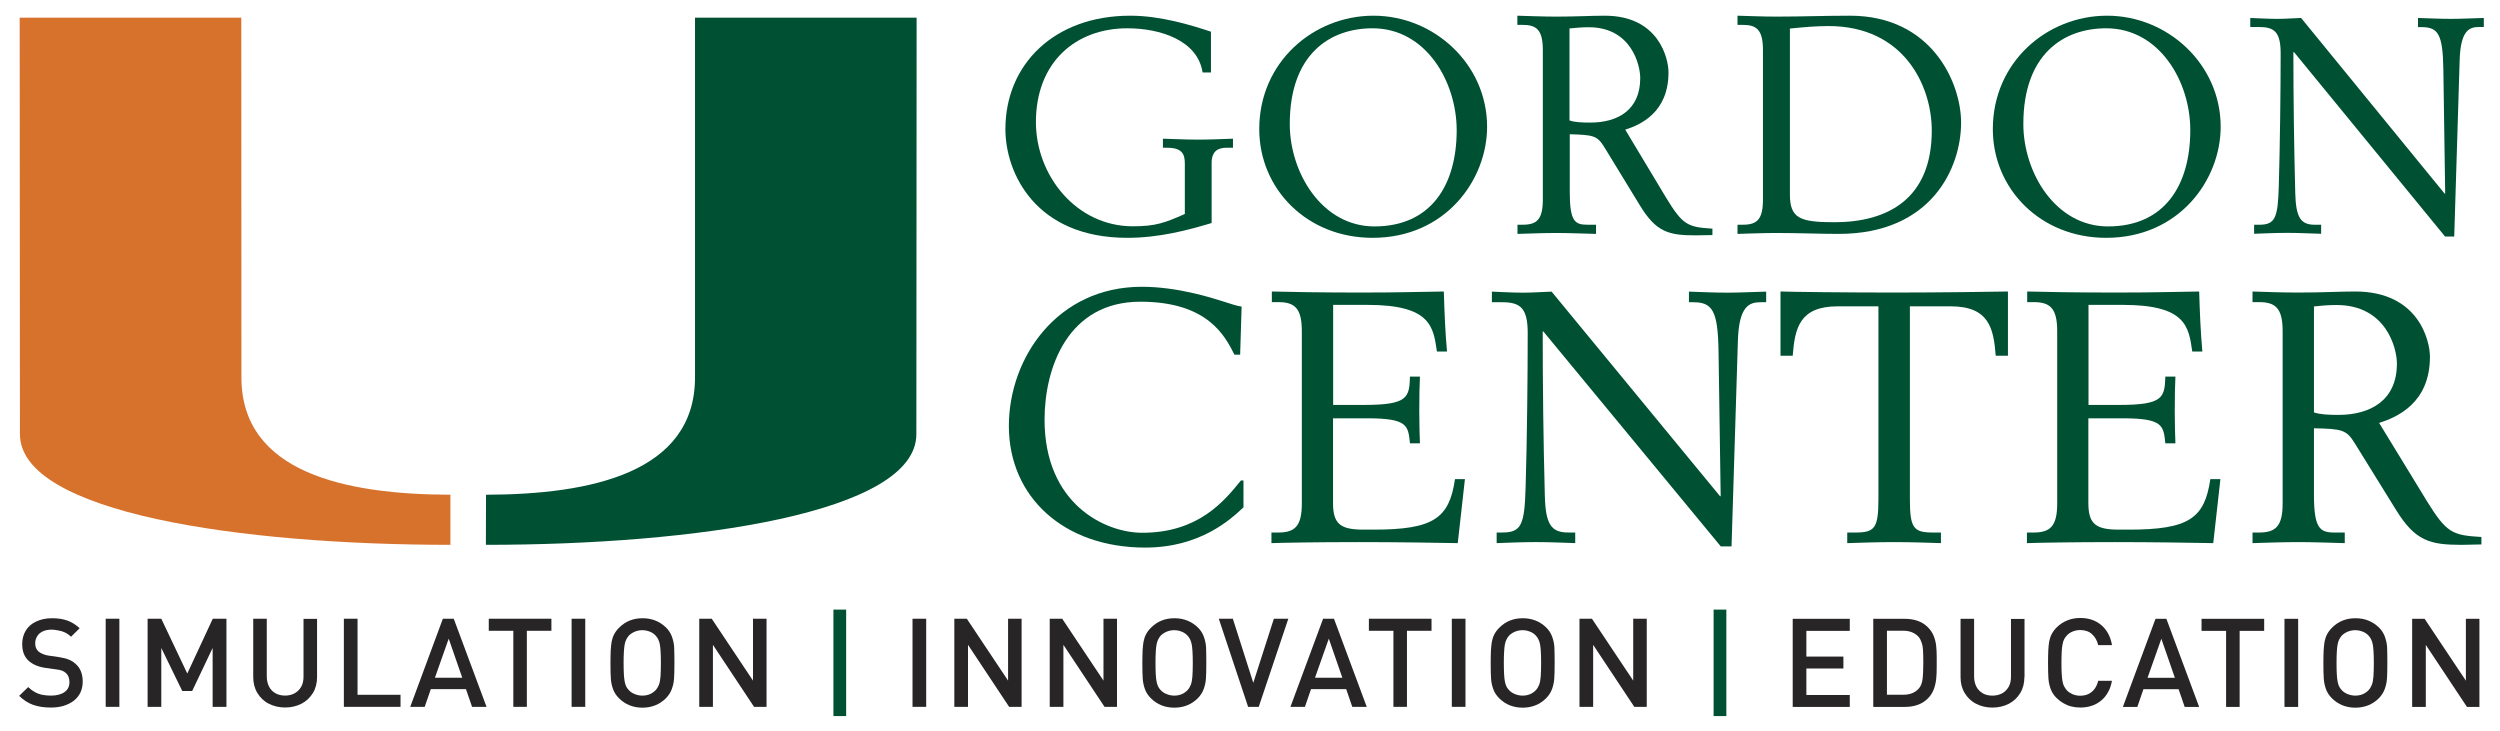 <svg width="130" height="38" viewBox="0 0 130 38" fill="none" xmlns="http://www.w3.org/2000/svg">
<g clip-path="url(#clip0_4928_70083)">
<path d="M4.301 35.449C4.301 35.653 4.26 35.837 4.184 36.008C4.101 36.178 3.984 36.322 3.839 36.437C3.687 36.553 3.508 36.642 3.308 36.703C3.108 36.765 2.887 36.792 2.638 36.792C2.286 36.792 1.976 36.744 1.714 36.649C1.452 36.553 1.21 36.397 0.996 36.185L1.465 35.728C1.569 35.831 1.686 35.919 1.81 35.987C1.935 36.056 2.066 36.103 2.204 36.131C2.342 36.158 2.493 36.172 2.652 36.172C2.949 36.172 3.184 36.11 3.356 35.987C3.529 35.865 3.611 35.694 3.611 35.469C3.611 35.265 3.549 35.101 3.425 34.999C3.37 34.944 3.308 34.903 3.232 34.876C3.156 34.849 3.052 34.821 2.921 34.808L2.376 34.733C1.997 34.678 1.707 34.555 1.493 34.364C1.265 34.16 1.155 33.867 1.155 33.492C1.155 33.226 1.217 32.994 1.341 32.789C1.465 32.585 1.645 32.428 1.879 32.319C2.114 32.21 2.39 32.148 2.7 32.148C3.011 32.148 3.28 32.189 3.508 32.271C3.736 32.353 3.943 32.489 4.143 32.667L3.694 33.11C3.598 33.021 3.501 32.946 3.397 32.898C3.294 32.844 3.184 32.81 3.066 32.789C2.949 32.769 2.818 32.742 2.68 32.742C2.507 32.742 2.355 32.769 2.224 32.83C2.1 32.892 1.997 32.974 1.935 33.083C1.866 33.192 1.831 33.314 1.831 33.451C1.831 33.635 1.886 33.778 2.004 33.88C2.059 33.928 2.135 33.969 2.231 34.01C2.328 34.051 2.424 34.078 2.528 34.092L3.052 34.167C3.266 34.201 3.439 34.242 3.57 34.296C3.708 34.351 3.818 34.419 3.915 34.508C4.177 34.726 4.301 35.04 4.301 35.449Z" fill="#272525"/>
<path d="M6.207 36.756H5.496V32.174H6.207V36.756Z" fill="#272525"/>
<path d="M11.768 36.756H11.057V33.694L9.994 35.931H9.477L8.387 33.694V36.756H7.676V32.174H8.387L9.739 35.024L11.064 32.174H11.775V36.756H11.768Z" fill="#272525"/>
<path d="M16.487 35.208C16.487 35.515 16.418 35.795 16.273 36.033C16.128 36.272 15.928 36.463 15.68 36.592C15.424 36.722 15.142 36.79 14.824 36.79C14.514 36.79 14.231 36.722 13.975 36.592C13.72 36.463 13.527 36.272 13.382 36.033C13.237 35.795 13.168 35.515 13.168 35.208V32.174H13.872V35.174C13.872 35.372 13.913 35.549 13.989 35.699C14.065 35.849 14.175 35.965 14.32 36.047C14.465 36.129 14.631 36.17 14.824 36.17C15.017 36.17 15.183 36.129 15.328 36.047C15.473 35.965 15.583 35.849 15.666 35.706C15.749 35.556 15.783 35.379 15.783 35.181V32.181H16.487V35.208Z" fill="#272525"/>
<path d="M20.82 36.756H17.881V32.174H18.592V36.129H20.827V36.756H20.82Z" fill="#272525"/>
<path d="M25.3 36.756H24.548L24.23 35.836H22.402L22.084 36.756H21.332L23.029 32.174H23.595L25.3 36.756ZM24.037 35.242L23.333 33.21L22.616 35.242H24.037Z" fill="#272525"/>
<path d="M28.673 32.801H27.396V36.756H26.693V32.801H25.416V32.174H28.673V32.801Z" fill="#272525"/>
<path d="M30.433 36.756H29.723V32.174H30.433V36.756Z" fill="#272525"/>
<path d="M35.07 34.467C35.07 34.828 35.063 35.108 35.05 35.299C35.036 35.49 34.994 35.667 34.932 35.837C34.87 36.008 34.767 36.165 34.629 36.308C34.297 36.635 33.89 36.799 33.407 36.799C32.924 36.799 32.517 36.635 32.193 36.315C32.048 36.172 31.944 36.015 31.882 35.844C31.82 35.674 31.779 35.496 31.765 35.306C31.751 35.115 31.744 34.835 31.744 34.474C31.744 34.194 31.751 33.976 31.758 33.812C31.765 33.649 31.785 33.498 31.806 33.362C31.834 33.226 31.875 33.096 31.937 32.98C32 32.864 32.082 32.748 32.2 32.633C32.531 32.305 32.931 32.148 33.414 32.148C33.897 32.148 34.304 32.312 34.635 32.633C34.78 32.776 34.877 32.933 34.939 33.103C35.001 33.273 35.042 33.451 35.056 33.642C35.063 33.826 35.07 34.105 35.07 34.467ZM34.366 34.467C34.366 34.01 34.346 33.69 34.311 33.505C34.277 33.321 34.201 33.164 34.09 33.048C34.008 32.96 33.911 32.892 33.787 32.844C33.663 32.796 33.531 32.769 33.4 32.769C33.269 32.769 33.138 32.796 33.014 32.844C32.89 32.898 32.786 32.967 32.703 33.048C32.593 33.171 32.517 33.328 32.483 33.512C32.448 33.696 32.427 34.017 32.427 34.474C32.427 34.719 32.434 34.91 32.441 35.053C32.448 35.196 32.462 35.326 32.483 35.435C32.503 35.544 32.531 35.626 32.558 35.687C32.586 35.749 32.634 35.817 32.703 35.892C32.786 35.98 32.89 36.049 33.014 36.096C33.138 36.144 33.262 36.172 33.4 36.172C33.683 36.172 33.911 36.076 34.09 35.892C34.166 35.81 34.221 35.715 34.263 35.612C34.304 35.51 34.332 35.367 34.346 35.183C34.359 34.999 34.366 34.767 34.366 34.467Z" fill="#272525"/>
<path d="M39.86 36.756H39.211L37.072 33.531V36.756H36.361V32.174H37.01L39.156 35.392V32.174H39.86V36.756Z" fill="#272525"/>
<path d="M44 37.236H43.338V31.699H44V37.236Z" fill="#005134"/>
<path d="M48.162 36.756H47.451V32.174H48.162V36.756Z" fill="#272525"/>
<path d="M53.123 36.756H52.475L50.336 33.531V36.756H49.625V32.174H50.274L52.42 35.392V32.174H53.123V36.756Z" fill="#272525"/>
<path d="M58.084 36.756H57.436L55.297 33.531V36.756H54.586V32.174H55.235L57.381 35.392V32.174H58.084V36.756Z" fill="#272525"/>
<path d="M62.728 34.467C62.728 34.828 62.721 35.108 62.708 35.299C62.694 35.49 62.653 35.667 62.59 35.837C62.528 36.008 62.425 36.165 62.287 36.308C61.956 36.635 61.548 36.799 61.065 36.799C60.582 36.799 60.175 36.635 59.851 36.315C59.706 36.172 59.602 36.015 59.54 35.844C59.478 35.674 59.437 35.496 59.423 35.306C59.409 35.115 59.402 34.835 59.402 34.474C59.402 34.194 59.409 33.976 59.416 33.812C59.423 33.649 59.444 33.498 59.465 33.362C59.492 33.226 59.533 33.096 59.596 32.98C59.658 32.864 59.74 32.748 59.858 32.633C60.189 32.305 60.589 32.148 61.072 32.148C61.555 32.148 61.962 32.312 62.294 32.633C62.438 32.776 62.535 32.933 62.597 33.103C62.659 33.273 62.701 33.451 62.715 33.642C62.721 33.826 62.728 34.105 62.728 34.467ZM62.025 34.467C62.025 34.01 62.004 33.69 61.969 33.505C61.935 33.321 61.859 33.164 61.748 33.048C61.666 32.96 61.569 32.892 61.445 32.844C61.321 32.796 61.19 32.769 61.059 32.769C60.927 32.769 60.796 32.796 60.672 32.844C60.548 32.898 60.444 32.967 60.361 33.048C60.251 33.171 60.175 33.328 60.141 33.512C60.106 33.696 60.086 34.017 60.086 34.474C60.086 34.719 60.092 34.91 60.099 35.053C60.106 35.196 60.12 35.326 60.141 35.435C60.161 35.544 60.189 35.626 60.217 35.687C60.244 35.749 60.292 35.817 60.361 35.892C60.444 35.98 60.548 36.049 60.672 36.096C60.796 36.144 60.92 36.172 61.059 36.172C61.341 36.172 61.569 36.076 61.748 35.892C61.824 35.81 61.88 35.715 61.921 35.612C61.962 35.51 61.99 35.367 62.004 35.183C62.018 34.999 62.025 34.767 62.025 34.467Z" fill="#272525"/>
<path d="M66.993 32.174L65.454 36.756H64.902L63.377 32.174H64.108L65.171 35.508L66.241 32.174H66.993Z" fill="#272525"/>
<path d="M71.071 36.756H70.319L70.002 35.836H68.173L67.856 36.756H67.103L68.801 32.174H69.367L71.071 36.756ZM69.802 35.242L69.098 33.21L68.38 35.242H69.802Z" fill="#272525"/>
<path d="M74.439 32.801H73.162V36.756H72.458V32.801H71.182V32.174H74.439V32.801Z" fill="#272525"/>
<path d="M76.205 36.756H75.494V32.174H76.205V36.756Z" fill="#272525"/>
<path d="M80.842 34.467C80.842 34.828 80.835 35.108 80.821 35.299C80.807 35.49 80.766 35.667 80.704 35.837C80.641 36.008 80.538 36.165 80.4 36.308C80.069 36.635 79.662 36.799 79.179 36.799C78.696 36.799 78.288 36.635 77.964 36.315C77.819 36.172 77.716 36.015 77.654 35.844C77.591 35.674 77.55 35.496 77.536 35.306C77.522 35.115 77.516 34.835 77.516 34.474C77.516 34.194 77.522 33.976 77.529 33.812C77.536 33.649 77.557 33.498 77.578 33.362C77.605 33.226 77.647 33.096 77.709 32.98C77.771 32.864 77.854 32.748 77.971 32.633C78.302 32.305 78.703 32.148 79.186 32.148C79.669 32.148 80.076 32.312 80.407 32.633C80.552 32.776 80.648 32.933 80.71 33.103C80.773 33.273 80.814 33.451 80.828 33.642C80.835 33.826 80.842 34.105 80.842 34.467ZM80.138 34.467C80.138 34.01 80.117 33.69 80.083 33.505C80.048 33.321 79.972 33.164 79.862 33.048C79.779 32.96 79.682 32.892 79.558 32.844C79.434 32.796 79.303 32.769 79.172 32.769C79.041 32.769 78.909 32.796 78.785 32.844C78.661 32.898 78.558 32.967 78.475 33.048C78.364 33.171 78.288 33.328 78.254 33.512C78.219 33.696 78.199 34.017 78.199 34.474C78.199 34.719 78.206 34.91 78.213 35.053C78.219 35.196 78.233 35.326 78.254 35.435C78.275 35.544 78.302 35.626 78.33 35.687C78.358 35.749 78.406 35.817 78.475 35.892C78.558 35.98 78.661 36.049 78.785 36.096C78.909 36.144 79.034 36.172 79.172 36.172C79.455 36.172 79.682 36.076 79.862 35.892C79.938 35.81 79.993 35.715 80.034 35.612C80.076 35.51 80.103 35.367 80.117 35.183C80.131 34.999 80.138 34.767 80.138 34.467Z" fill="#272525"/>
<path d="M85.631 36.756H84.983L82.844 33.531V36.756H82.133V32.174H82.781L84.927 35.392V32.174H85.631V36.756Z" fill="#272525"/>
<path d="M89.77 37.236H89.107V31.699H89.77V37.236Z" fill="#005134"/>
<path d="M96.188 36.76H93.221V32.178H96.188V32.805H93.931V34.142H95.857V34.762H93.931V36.139H96.188V36.76Z" fill="#272525"/>
<path d="M100.709 34.435V34.667C100.709 34.912 100.702 35.13 100.681 35.314C100.66 35.498 100.619 35.682 100.55 35.86C100.481 36.037 100.377 36.194 100.239 36.33C99.95 36.617 99.549 36.76 99.039 36.76H97.41V32.178H99.039C99.549 32.178 99.95 32.321 100.239 32.607C100.377 32.744 100.481 32.894 100.55 33.064C100.619 33.235 100.66 33.405 100.681 33.582C100.702 33.76 100.709 33.964 100.709 34.203V34.435ZM100.012 34.441C100.012 34.176 100.005 33.971 99.998 33.828C99.991 33.685 99.97 33.548 99.929 33.426C99.887 33.303 99.839 33.194 99.763 33.112C99.57 32.907 99.308 32.798 98.977 32.798H98.121V36.126H98.977C99.315 36.126 99.577 36.023 99.763 35.819C99.874 35.703 99.943 35.539 99.97 35.335C99.998 35.13 100.012 34.837 100.012 34.441Z" fill="#272525"/>
<path d="M105.268 35.212C105.268 35.519 105.199 35.798 105.054 36.037C104.91 36.276 104.709 36.467 104.461 36.596C104.206 36.726 103.923 36.794 103.605 36.794C103.288 36.794 103.005 36.726 102.757 36.596C102.501 36.467 102.308 36.276 102.163 36.037C102.018 35.798 101.949 35.519 101.949 35.212V32.178H102.653V35.178C102.653 35.376 102.694 35.553 102.77 35.703C102.846 35.853 102.964 35.969 103.102 36.051C103.24 36.133 103.412 36.173 103.605 36.173C103.799 36.173 103.964 36.133 104.116 36.051C104.261 35.969 104.371 35.853 104.454 35.71C104.537 35.56 104.571 35.383 104.571 35.185V32.185H105.275V35.212H105.268Z" fill="#272525"/>
<path d="M109.824 35.387C109.783 35.612 109.721 35.817 109.617 35.994C109.52 36.171 109.396 36.321 109.251 36.437C109.106 36.553 108.941 36.649 108.761 36.703C108.575 36.765 108.375 36.792 108.168 36.792C108.009 36.792 107.857 36.772 107.713 36.737C107.568 36.703 107.43 36.642 107.299 36.567C107.167 36.492 107.05 36.403 106.947 36.301C106.802 36.158 106.698 36.001 106.636 35.831C106.574 35.66 106.533 35.483 106.519 35.292C106.505 35.101 106.498 34.821 106.498 34.46C106.498 34.18 106.505 33.962 106.512 33.798C106.519 33.635 106.539 33.485 106.56 33.349C106.588 33.212 106.629 33.083 106.691 32.967C106.753 32.851 106.836 32.735 106.953 32.619C107.112 32.462 107.299 32.339 107.506 32.258C107.713 32.176 107.933 32.135 108.175 32.135C108.61 32.135 108.975 32.258 109.265 32.503C109.555 32.748 109.748 33.096 109.824 33.546H109.106C109.051 33.308 108.941 33.117 108.782 32.974C108.623 32.83 108.416 32.762 108.168 32.762C108.03 32.762 107.906 32.789 107.782 32.837C107.664 32.885 107.561 32.953 107.478 33.042C107.416 33.11 107.368 33.178 107.333 33.246C107.299 33.314 107.271 33.403 107.25 33.519C107.229 33.628 107.216 33.758 107.209 33.894C107.202 34.037 107.195 34.228 107.195 34.474C107.195 34.719 107.202 34.91 107.209 35.046C107.216 35.183 107.229 35.312 107.25 35.421C107.271 35.537 107.299 35.626 107.333 35.687C107.368 35.755 107.416 35.824 107.478 35.899C107.561 35.987 107.664 36.049 107.782 36.103C107.899 36.151 108.03 36.178 108.168 36.178C108.334 36.178 108.485 36.144 108.61 36.083C108.734 36.021 108.844 35.926 108.927 35.81C109.01 35.694 109.072 35.551 109.106 35.401H109.824V35.387Z" fill="#272525"/>
<path d="M114.356 36.76H113.604L113.287 35.839H111.458L111.141 36.76H110.389L112.086 32.178H112.652L114.356 36.76ZM113.094 35.246L112.39 33.214L111.672 35.246H113.094Z" fill="#272525"/>
<path d="M117.737 32.805H116.461V36.76H115.757V32.805H114.48V32.178H117.737V32.805Z" fill="#272525"/>
<path d="M119.504 36.76H118.793V32.178H119.504V36.76Z" fill="#272525"/>
<path d="M124.142 34.467C124.142 34.828 124.136 35.108 124.122 35.299C124.108 35.49 124.067 35.667 124.004 35.837C123.942 36.008 123.839 36.165 123.701 36.308C123.37 36.635 122.962 36.799 122.479 36.799C121.996 36.799 121.589 36.635 121.265 36.315C121.12 36.172 121.017 36.015 120.954 35.844C120.892 35.674 120.851 35.496 120.837 35.306C120.823 35.115 120.816 34.835 120.816 34.474C120.816 34.194 120.823 33.976 120.83 33.812C120.837 33.649 120.858 33.498 120.879 33.362C120.906 33.226 120.948 33.096 121.01 32.98C121.072 32.864 121.155 32.748 121.272 32.633C121.603 32.305 122.003 32.148 122.486 32.148C122.969 32.148 123.376 32.312 123.708 32.633C123.853 32.776 123.949 32.933 124.011 33.103C124.073 33.273 124.115 33.451 124.129 33.642C124.136 33.826 124.142 34.105 124.142 34.467ZM123.439 34.467C123.439 34.01 123.418 33.69 123.383 33.505C123.349 33.321 123.273 33.164 123.163 33.048C123.08 32.96 122.983 32.892 122.859 32.844C122.735 32.796 122.604 32.769 122.473 32.769C122.341 32.769 122.21 32.796 122.086 32.844C121.962 32.898 121.858 32.967 121.776 33.048C121.665 33.171 121.589 33.328 121.555 33.512C121.52 33.696 121.5 34.017 121.5 34.474C121.5 34.719 121.506 34.91 121.513 35.053C121.52 35.196 121.534 35.326 121.555 35.435C121.575 35.544 121.603 35.626 121.631 35.687C121.658 35.749 121.707 35.817 121.776 35.892C121.858 35.98 121.962 36.049 122.086 36.096C122.21 36.144 122.335 36.172 122.473 36.172C122.755 36.172 122.983 36.076 123.163 35.892C123.238 35.81 123.294 35.715 123.335 35.612C123.376 35.51 123.404 35.367 123.418 35.183C123.432 34.999 123.439 34.767 123.439 34.467Z" fill="#272525"/>
<path d="M128.93 36.76H128.282L126.142 33.535V36.76H125.432V32.178H126.08L128.226 35.396V32.178H128.93V36.76Z" fill="#272525"/>
<path d="M62.977 3.769H62.535C62.28 2.091 60.32 1.471 58.623 1.471C55.945 1.471 53.868 3.223 53.868 6.353C53.868 9.135 55.973 11.767 58.906 11.767C60.106 11.767 60.583 11.583 61.611 11.126V8.515C61.611 8.044 61.5 7.683 60.693 7.683H60.472V7.212C60.996 7.226 61.659 7.26 62.294 7.26C62.894 7.26 63.515 7.233 64.115 7.212V7.683H63.764C63.384 7.683 63.005 7.826 63.005 8.467V11.597C61.756 11.972 60.279 12.367 58.616 12.367C53.848 12.367 52.281 8.999 52.281 6.715C52.281 3.353 54.814 0.816 58.775 0.816C60.341 0.816 61.928 1.301 62.97 1.648V3.769H62.977Z" fill="#005134"/>
<path d="M71.422 0.816C74.575 0.816 77.329 3.339 77.329 6.592C77.329 9.347 75.176 12.367 71.373 12.367C67.951 12.367 65.481 9.817 65.481 6.715C65.481 3.223 68.303 0.816 71.422 0.816ZM71.373 1.471C69.158 1.471 67.068 2.814 67.068 6.449C67.068 8.985 68.744 11.774 71.47 11.774C74.396 11.774 75.748 9.647 75.748 6.762C75.741 4.239 74.147 1.471 71.373 1.471Z" fill="#005134"/>
<path d="M78.902 11.685H79.185C79.917 11.685 80.227 11.413 80.227 10.376V2.603C80.227 1.566 79.91 1.294 79.185 1.294H78.902V0.816C79.454 0.83 80.213 0.864 80.931 0.864C81.994 0.864 82.753 0.816 83.45 0.816C86.251 0.816 86.762 3.032 86.762 3.762C86.762 5.849 85.306 6.49 84.512 6.742L86.638 10.281C87.507 11.713 87.763 11.808 89.046 11.89V12.224C88.742 12.224 88.459 12.238 88.156 12.238C86.762 12.238 86.113 12.06 85.272 10.676L83.415 7.635C83.049 7.049 82.843 7.015 81.628 6.981V9.994C81.628 11.508 81.897 11.685 82.532 11.685H82.994V12.163C82.297 12.149 81.635 12.115 80.938 12.115C80.227 12.115 79.461 12.149 78.909 12.163V11.685H78.902ZM81.621 6.265C81.89 6.36 82.284 6.374 82.698 6.374C84.126 6.374 85.292 5.719 85.292 4.062C85.292 3.36 84.816 1.416 82.615 1.416C82.235 1.416 81.932 1.451 81.614 1.478V6.265H81.621Z" fill="#005134"/>
<path d="M90.35 11.685H90.632C91.364 11.685 91.674 11.413 91.674 10.376V2.603C91.674 1.566 91.357 1.294 90.632 1.294H90.35V0.816C90.902 0.83 91.661 0.864 92.378 0.864C93.648 0.864 94.931 0.816 96.194 0.816C100.473 0.816 101.977 4.321 101.977 6.38C101.977 8.706 100.459 12.163 95.608 12.163C94.642 12.163 93.503 12.115 92.378 12.115C91.668 12.115 90.902 12.149 90.35 12.163V11.685ZM93.075 10.104C93.075 11.345 93.579 11.556 95.387 11.556C98.161 11.556 100.452 10.342 100.452 6.79C100.452 4.464 99.01 1.355 95.083 1.355C94.421 1.355 93.751 1.416 93.075 1.485V10.104Z" fill="#005134"/>
<path d="M109.568 0.816C112.722 0.816 115.475 3.339 115.475 6.592C115.475 9.347 113.322 12.367 109.52 12.367C106.097 12.367 103.627 9.817 103.627 6.715C103.627 3.223 106.449 0.816 109.568 0.816ZM109.52 1.471C107.305 1.471 105.214 2.814 105.214 6.449C105.214 8.985 106.891 11.774 109.617 11.774C112.549 11.774 113.895 9.647 113.895 6.762C113.895 4.239 112.294 1.471 109.52 1.471Z" fill="#005134"/>
<path d="M117.214 11.687H117.469C118.311 11.687 118.449 11.339 118.497 9.682C118.559 7.602 118.594 4.602 118.594 2.775C118.594 1.636 118.249 1.404 117.455 1.404H117.014V0.934C117.441 0.947 117.918 0.981 118.408 0.981C118.849 0.981 119.263 0.947 119.657 0.934L127.116 10.064H127.15L127.054 3.6C127.026 1.786 126.785 1.411 125.929 1.411H125.736V0.934C126.226 0.947 126.861 0.981 127.447 0.981C128.02 0.981 128.586 0.947 129.158 0.934V1.404H128.903C128.413 1.404 127.951 1.575 127.903 3.109L127.62 12.3H127.144L119.291 2.713H119.256C119.256 5.161 119.291 7.589 119.353 10.03C119.387 11.325 119.636 11.687 120.381 11.687H120.699V12.157C120.174 12.143 119.546 12.109 118.953 12.109C118.352 12.109 117.704 12.137 117.214 12.157V11.687Z" fill="#005134"/>
<path d="M64.488 18.444H64.192C63.709 17.49 62.819 15.689 59.299 15.689C55.525 15.689 54.317 19.126 54.317 21.826C54.317 26.204 57.457 27.704 59.396 27.704C62.315 27.704 63.653 26.067 64.53 24.983H64.661V26.381C64.012 26.988 62.432 28.474 59.548 28.474C55.325 28.474 52.461 25.849 52.461 22.154C52.461 18.608 54.973 14.912 59.375 14.912C61.218 14.912 62.984 15.478 63.633 15.683C63.985 15.792 64.337 15.921 64.564 15.942L64.488 18.444Z" fill="#005134"/>
<path d="M66.136 27.691H66.467C67.323 27.691 67.695 27.377 67.695 26.184V17.217C67.695 16.024 67.323 15.71 66.467 15.71H66.136V15.158C66.729 15.179 68.848 15.213 70.711 15.213C72.905 15.213 73.782 15.172 75.079 15.158C75.113 16.297 75.155 17.293 75.245 18.281H74.72C74.534 16.992 74.403 15.854 71.111 15.854H69.324V21.056H70.939C73.209 21.056 73.285 20.668 73.319 19.584H73.837C73.816 20.006 73.802 20.579 73.802 21.384C73.802 22.1 73.823 22.686 73.837 23.054H73.319C73.223 22.134 73.209 21.752 71.104 21.752H69.317V26.164C69.317 27.268 69.724 27.541 70.918 27.541H71.422C74.548 27.541 75.362 26.954 75.659 24.916H76.176C76.045 26.055 75.935 27.118 75.803 28.243C74.686 28.223 72.698 28.189 70.69 28.189C68.385 28.189 66.709 28.223 66.115 28.243V27.691H66.136Z" fill="#005134"/>
<path d="M77.826 27.69H78.123C79.11 27.69 79.276 27.288 79.331 25.358C79.407 22.93 79.441 19.439 79.441 17.312C79.441 15.989 79.034 15.716 78.103 15.716H77.578V15.164C78.082 15.184 78.641 15.219 79.213 15.219C79.731 15.219 80.221 15.178 80.683 15.164L89.44 25.801H89.475L89.364 18.267C89.33 16.153 89.047 15.716 88.046 15.716H87.825V15.164C88.398 15.184 89.143 15.219 89.833 15.219C90.503 15.219 91.172 15.178 91.841 15.164V15.716H91.545C90.965 15.716 90.427 15.914 90.371 17.701L90.04 28.413H89.481L80.255 17.237H80.221C80.221 20.087 80.255 22.917 80.331 25.76C80.366 27.267 80.663 27.69 81.539 27.69H81.912V28.242C81.297 28.222 80.552 28.188 79.869 28.188C79.165 28.188 78.399 28.222 77.826 28.242V27.69Z" fill="#005134"/>
<path d="M96.064 27.691H96.492C97.492 27.691 97.678 27.452 97.678 25.945V15.929H95.56C93.573 15.929 93.331 17.067 93.221 18.499H92.586V15.158C93.145 15.179 96.085 15.213 98.5 15.213C100.728 15.213 103.778 15.172 104.413 15.158V18.499H103.778C103.668 17.067 103.427 15.929 101.432 15.929H99.314V25.945C99.314 27.452 99.5 27.691 100.501 27.691H100.929V28.243C100.225 28.223 99.424 28.189 98.493 28.189C97.561 28.189 96.761 28.223 96.057 28.243V27.691H96.064Z" fill="#005134"/>
<path d="M105.414 27.691H105.745C106.601 27.691 106.974 27.377 106.974 26.184V17.217C106.974 16.024 106.601 15.71 105.745 15.71H105.414V15.158C106.008 15.179 108.126 15.213 109.989 15.213C112.184 15.213 113.06 15.172 114.357 15.158C114.392 16.297 114.433 17.293 114.523 18.281H113.998C113.812 16.992 113.681 15.854 110.389 15.854H108.602V21.056H110.217C112.487 21.056 112.563 20.668 112.598 19.584H113.122C113.101 20.006 113.087 20.579 113.087 21.384C113.087 22.1 113.108 22.686 113.122 23.054H112.598C112.501 22.134 112.487 21.752 110.383 21.752H108.595V26.164C108.595 27.268 109.002 27.541 110.196 27.541H110.7C113.826 27.541 114.64 26.954 114.937 24.916H115.461C115.33 26.055 115.22 27.118 115.089 28.243C113.971 28.223 111.983 28.189 109.975 28.189C107.671 28.189 105.994 28.223 105.4 28.243V27.691H105.414Z" fill="#005134"/>
<path d="M117.131 27.691H117.469C118.325 27.691 118.697 27.377 118.697 26.184V17.217C118.697 16.024 118.325 15.71 117.469 15.71H117.131V15.158C117.78 15.179 118.677 15.213 119.512 15.213C120.76 15.213 121.651 15.158 122.472 15.158C125.763 15.158 126.357 17.708 126.357 18.554C126.357 20.961 124.645 21.697 123.714 21.991L126.205 26.068C127.226 27.718 127.523 27.834 129.034 27.923V28.311C128.682 28.311 128.344 28.332 127.992 28.332C126.357 28.332 125.591 28.127 124.604 26.532L122.43 23.02C122.003 22.338 121.761 22.304 120.326 22.27V25.741C120.326 27.486 120.643 27.691 121.388 27.691H121.927V28.243C121.112 28.223 120.326 28.189 119.512 28.189C118.677 28.189 117.78 28.223 117.131 28.243V27.691ZM120.326 21.445C120.643 21.554 121.106 21.575 121.589 21.575C123.265 21.575 124.639 20.818 124.639 18.909C124.639 18.097 124.08 15.861 121.499 15.861C121.05 15.861 120.698 15.895 120.326 15.935V21.445Z" fill="#005134"/>
<path d="M36.141 19.624V0.92H47.664C47.664 0.92 47.651 21.826 47.651 22.576C47.651 26.681 36.148 28.331 25.266 28.331C25.266 27.813 25.273 26.545 25.273 25.726C30.717 25.713 36.141 24.588 36.141 19.624Z" fill="#005134"/>
<path d="M12.554 19.624L12.547 0.92H1.023C1.023 0.92 1.037 21.826 1.037 22.576C1.037 26.681 12.547 28.331 23.422 28.331C23.422 27.813 23.422 26.545 23.422 25.726C17.978 25.713 12.554 24.588 12.554 19.624Z" fill="#D7722D"/>
</g>
<defs>
<clipPath id="clip0_4928_70083">
<rect width="130" height="37.287" fill="white" transform="translate(0 0.5)"/>
</clipPath>
</defs>
</svg>
